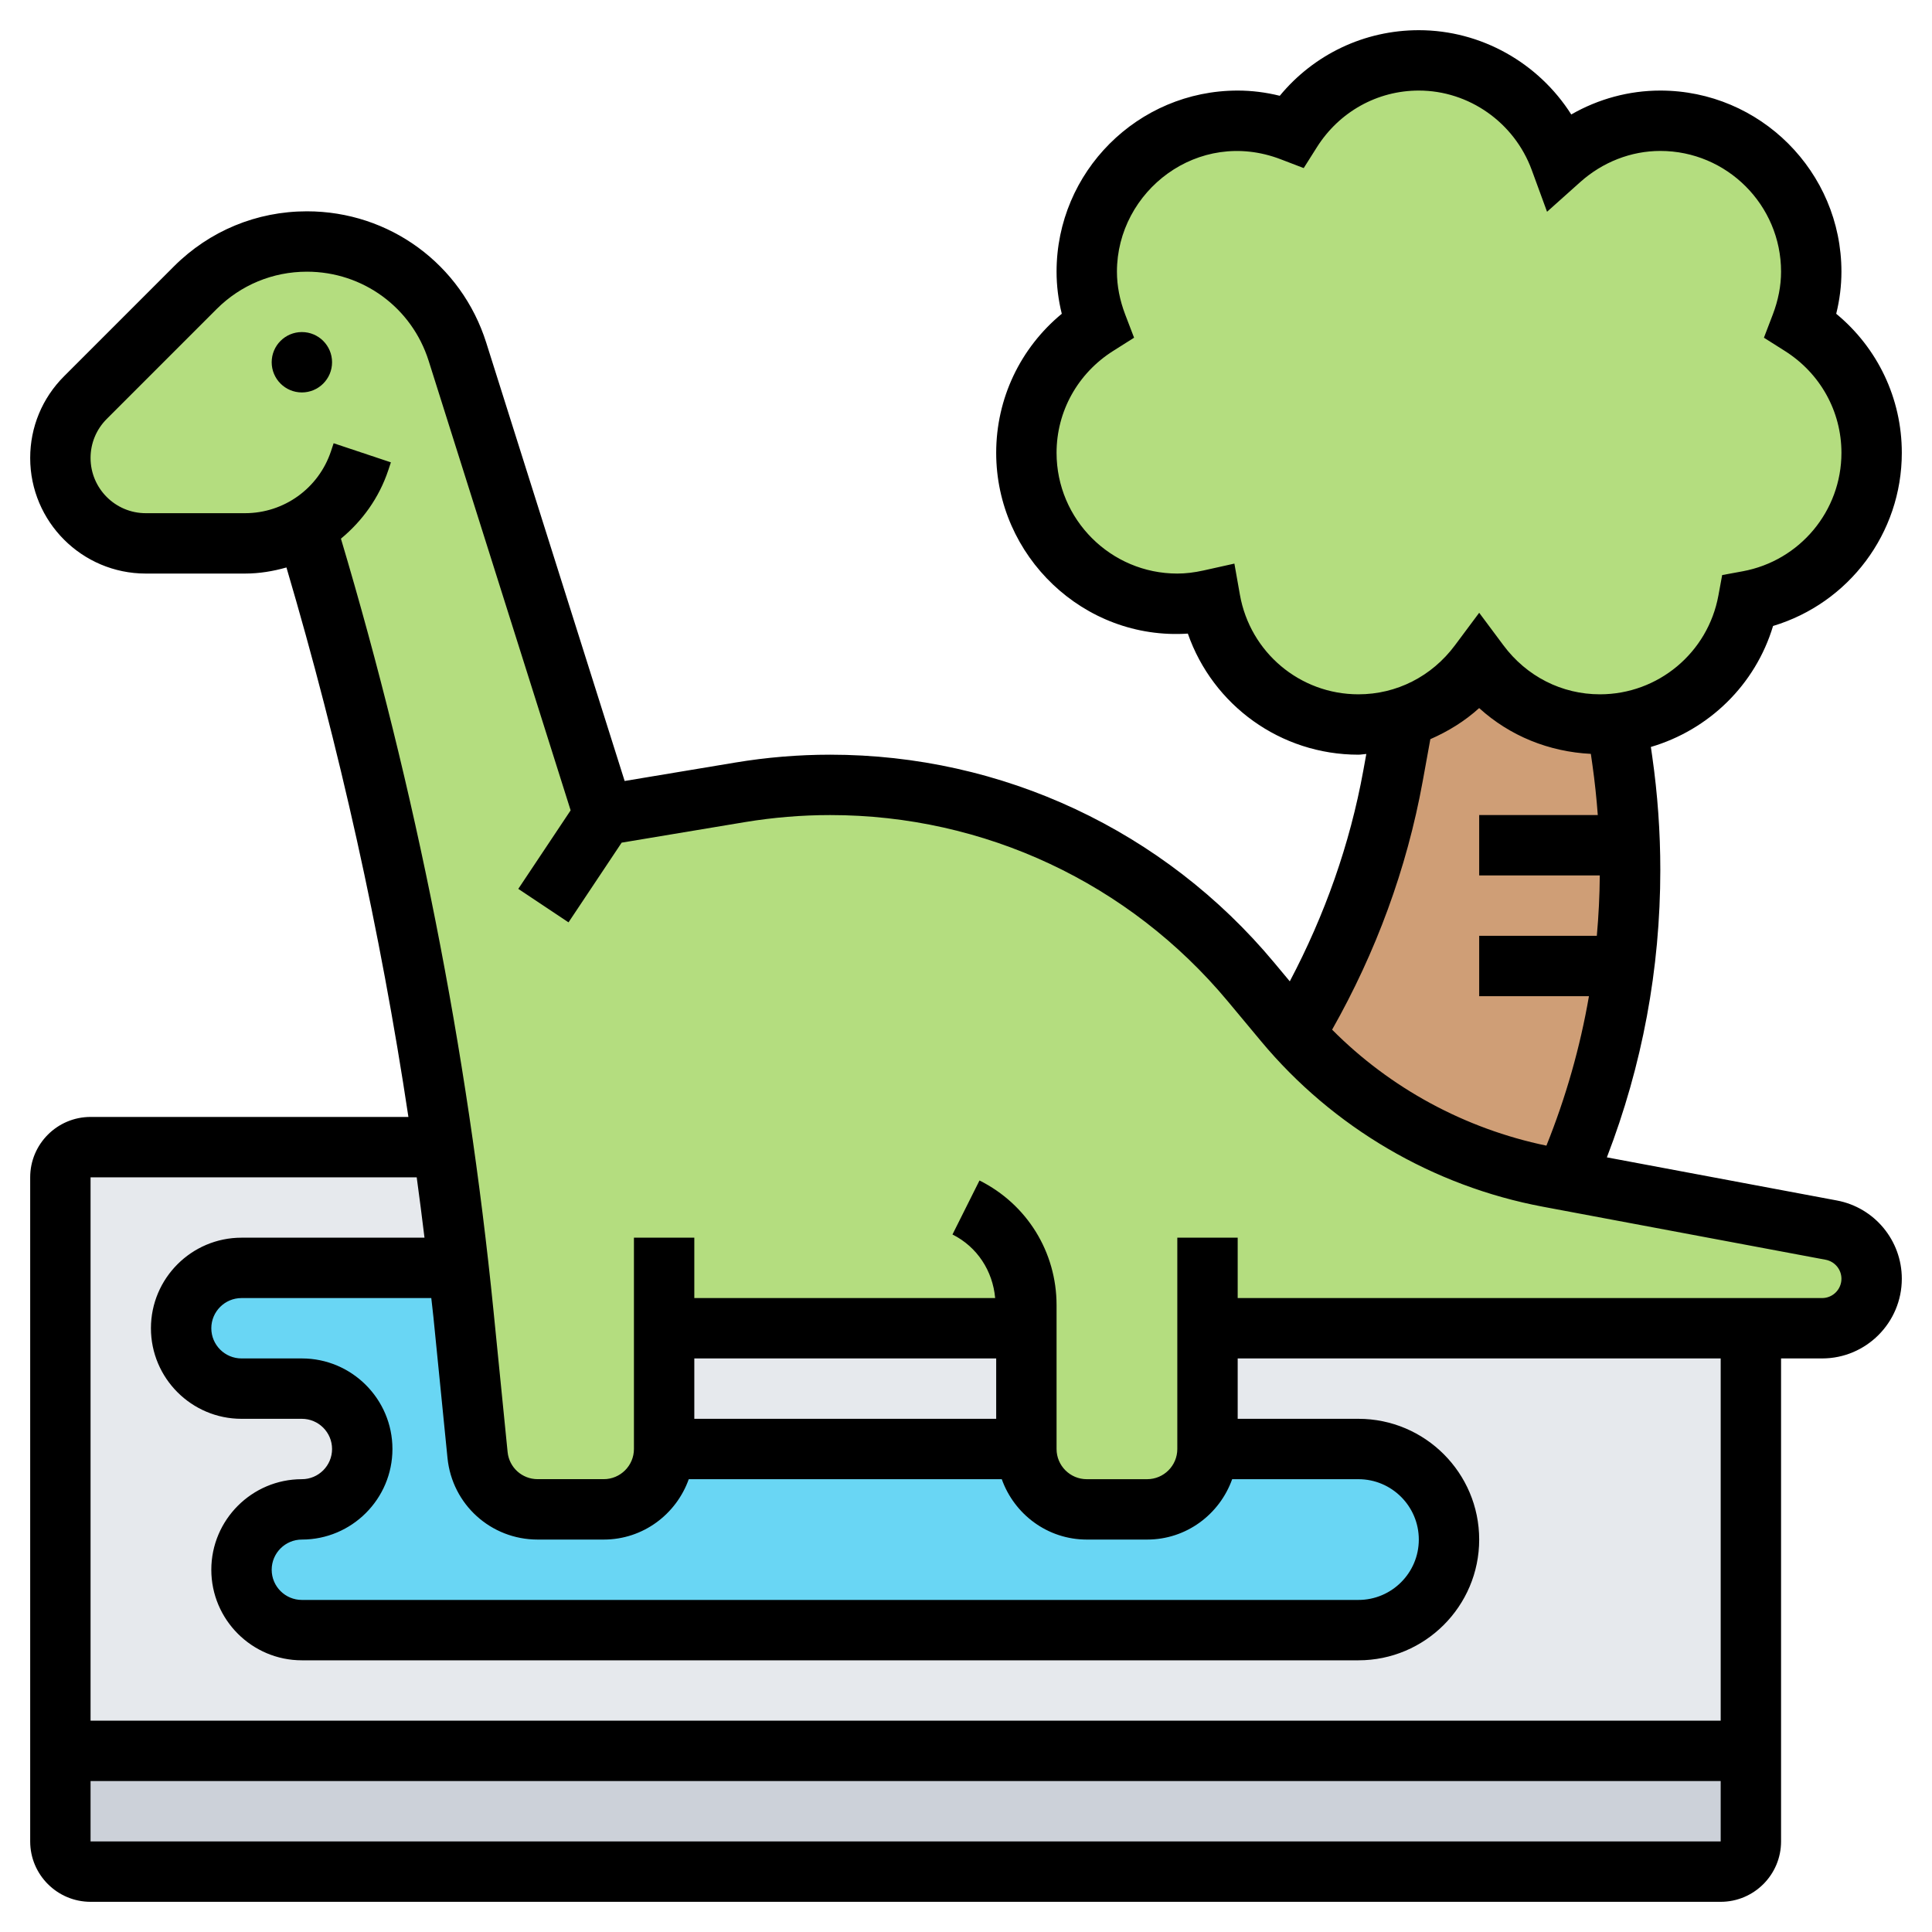 <svg id="_x33_0" enable-background="new 0 0 64 64" height="512" viewBox="0 0 64 64" width="512" xmlns="http://www.w3.org/2000/svg"><g><g><g><path d="m58 58v3c0 .55-.45 1-1 1h-54c-.55 0-1-.45-1-1v-3z" fill="#ccd1d9"/></g><g><path d="m22 44h12v4h-12z" fill="#e6e9ed"/></g><g><path d="m58 44v14h-56v-19c0-.55.45-1 1-1h11.68c.19 1.33.36 2.67.5 4h-7.18c-.55 0-1.05.22-1.41.59-.37.36-.59.86-.59 1.41 0 1.1.9 2 2 2h2c.55 0 1.05.22 1.41.59.37.36.59.86.59 1.41s-.22 1.05-.59 1.41c-.36.37-.86.59-1.41.59s-1.05.22-1.41.59c-.37.36-.59.86-.59 1.41 0 1.1.9 2 2 2h35c.83 0 1.58-.34 2.12-.88s.88-1.29.88-2.12c0-1.66-1.34-3-3-3h-5v-4z" fill="#e6e9ed"/></g><g><path d="m53.57 23.96c-.18.03-.38.04-.57.04-1.64 0-3.09-.8-4-2.03-.62.84-1.49 1.48-2.5 1.79-.47.16-.98.24-1.5.24-2.46 0-4.5-1.78-4.91-4.13-.35.08-.72.13-1.09.13-2.76 0-5-2.24-5-5 0-1.78.94-3.33 2.34-4.22-.21-.55-.34-1.15-.34-1.78 0-2.76 2.24-5 5-5 .63 0 1.23.13 1.78.34.89-1.4 2.44-2.34 4.22-2.34 2.16 0 3.98 1.37 4.68 3.29.88-.79 2.04-1.29 3.32-1.29 2.76 0 5 2.24 5 5 0 .63-.13 1.23-.34 1.78 1.4.89 2.34 2.44 2.34 4.22 0 2.45-1.77 4.48-4.09 4.91-.4 2.14-2.15 3.8-4.34 4.05z" fill="#b4dd7f"/></g><g><path d="m53.98 28c.02.27.02.55.02.82 0 1.07-.07 2.13-.21 3.18-.3 2.45-.96 4.84-1.95 7.09l-.54-.1c-3.24-.61-6.19-2.27-8.39-4.73 1.58-2.63 2.68-5.52 3.24-8.56l.35-1.93v-.01c1.01-.31 1.88-.95 2.5-1.79.91 1.23 2.36 2.03 4 2.03.19 0 .39-.01.57-.04v.01l.17 1.23c.13.93.22 1.87.24 2.8z" fill="#cf9e76"/></g><g><path d="m42.91 34.26c2.2 2.46 5.15 4.12 8.39 4.73l.54.1 8.82 1.66c.78.14 1.34.82 1.34 1.61 0 .91-.73 1.64-1.64 1.64h-2.36-18v4c0 1.1-.9 2-2 2h-2c-1.1 0-2-.9-2-2v-4h-12v4c0 1.1-.9 2-2 2h-2.19c-1.03 0-1.89-.78-1.99-1.8l-.47-4.67c-.05-.51-.1-1.02-.17-1.53-.14-1.33-.31-2.67-.5-4-.98-6.95-2.5-13.83-4.54-20.55-.6.35-1.29.55-2.02.55h-3.29c-1.56 0-2.83-1.27-2.83-2.83 0-.75.3-1.47.83-2l3.64-3.64c.98-.98 2.31-1.53 3.7-1.53 1.14 0 2.21.37 3.09 1.01.88.65 1.55 1.56 1.89 2.65l4.85 15.34 4.52-.75c.98-.17 1.98-.25 2.98-.25 2.7 0 5.32.6 7.7 1.71 2.38 1.12 4.52 2.75 6.24 4.82l1.11 1.32c.12.14.23.28.36.41z" fill="#b4dd7f"/></g><g><path d="m45 48c1.66 0 3 1.34 3 3 0 .83-.34 1.58-.88 2.12s-1.29.88-2.12.88h-35c-1.1 0-2-.9-2-2 0-.55.22-1.05.59-1.41.36-.37.86-.59 1.41-.59s1.05-.22 1.41-.59c.37-.36.59-.86.59-1.41s-.22-1.05-.59-1.41c-.36-.37-.86-.59-1.41-.59h-2c-1.1 0-2-.9-2-2 0-.55.22-1.05.59-1.41.36-.37.86-.59 1.41-.59h7.18c.07.51.12 1.02.17 1.53l.47 4.67c.1 1.02.96 1.8 1.99 1.8h2.19c1.1 0 2-.9 2-2h12c0 1.1.9 2 2 2h2c1.1 0 2-.9 2-2z" fill="#69d6f4"/></g></g><g><path d="m60.847 39.767-7.617-1.428c1.173-3.044 1.77-6.242 1.77-9.523 0-1.251-.09-2.514-.267-3.753l-.046-.319c1.915-.564 3.46-2.051 4.048-4.008 2.507-.754 4.265-3.069 4.265-5.736 0-1.8-.8-3.473-2.173-4.606.115-.464.173-.931.173-1.394 0-3.309-2.691-6-6-6-1.037 0-2.051.276-2.95.792-1.085-1.709-2.986-2.792-5.05-2.792-1.8 0-3.473.8-4.606 2.173-.464-.115-.931-.173-1.394-.173-3.309 0-6 2.691-6 6 0 .463.058.93.173 1.394-1.373 1.133-2.173 2.806-2.173 4.606 0 3.424 2.9 6.215 6.349 5.989.828 2.373 3.07 4.011 5.651 4.011.089 0 .173-.02.261-.024l-.099.545c-.446 2.455-1.279 4.793-2.436 6.987l-.517-.62c-3.648-4.377-9.009-6.888-14.708-6.888-1.052 0-2.111.088-3.147.261l-3.662.61-4.584-14.517c-.822-2.604-3.21-4.354-5.941-4.354-1.665 0-3.229.648-4.406 1.825l-3.639 3.639c-.724.724-1.122 1.685-1.122 2.707 0 2.112 1.717 3.829 3.829 3.829h3.289c.474 0 .931-.077 1.371-.202 1.758 5.958 3.115 12.052 4.04 18.202h-10.529c-1.103 0-2 .897-2 2v22c0 1.103.897 2 2 2h54c1.103 0 2-.897 2-2v-16h1.36c1.456 0 2.64-1.185 2.64-2.64 0-1.269-.905-2.36-2.153-2.593zm-19.774-20.068-.182-1.029-1.02.227c-.31.069-.595.103-.871.103-2.206 0-4-1.794-4-4 0-1.372.701-2.633 1.875-3.375l.693-.438-.293-.765c-.182-.477-.275-.955-.275-1.422 0-2.672 2.693-4.769 5.422-3.725l.765.293.438-.693c.742-1.174 2.003-1.875 3.375-1.875 1.661 0 3.164 1.058 3.741 2.631l.507 1.384 1.099-.983c.743-.665 1.686-1.032 2.653-1.032 2.206 0 4 1.794 4 4 0 .467-.093.945-.275 1.422l-.293.765.693.438c1.174.742 1.875 2.003 1.875 3.375 0 1.925-1.376 3.576-3.273 3.925l-.678.125-.125.678c-.348 1.896-1.999 3.272-3.924 3.272-1.263 0-2.429-.592-3.198-1.625l-.802-1.076-.802 1.076c-.769 1.033-1.935 1.625-3.198 1.625-1.937 0-3.589-1.388-3.927-3.301zm6.056 6.18.253-1.393c.585-.257 1.136-.592 1.617-1.03 1.018.925 2.314 1.447 3.7 1.517l.053.372c.078.548.135 1.101.177 1.655h-3.929v2h3.995c-.005.671-.039 1.338-.098 2h-3.897v2h3.636c-.292 1.69-.763 3.344-1.409 4.951-2.693-.559-5.169-1.898-7.099-3.842 1.45-2.564 2.472-5.322 3.001-8.23zm-24.129 19.121h10v2h-10zm-.184 4h10.369c.414 1.161 1.514 2 2.816 2h2c1.302 0 2.402-.839 2.816-2h4.183c1.103 0 2 .897 2 2s-.897 2-2 2h-35c-.551 0-1-.448-1-1s.449-1 1-1c1.654 0 3-1.346 3-3s-1.346-3-3-3h-2c-.551 0-1-.448-1-1s.449-1 1-1h6.287c.022.211.05.422.071.634l.466 4.665c.155 1.54 1.439 2.701 2.986 2.701h2.19c1.302 0 2.402-.839 2.816-2zm-19.816 12v-2h54v2zm54-4h-54v-18h10.804c.09.666.178 1.333.258 2h-6.062c-1.654 0-3 1.346-3 3s1.346 3 3 3h2c.551 0 1 .448 1 1s-.449 1-1 1c-1.654 0-3 1.346-3 3s1.346 3 3 3h35c2.206 0 4-1.794 4-4s-1.794-4-4-4h-4v-2h16zm3.36-14h-19.36v-2h-2v7c0 .552-.449 1-1 1h-2c-.551 0-1-.448-1-1v-4.764c0-1.76-.978-3.343-2.553-4.131l-.895 1.789c.82.41 1.333 1.206 1.414 2.105h-9.966v-2h-2v7c0 .552-.449 1-1 1h-2.19c-.516 0-.944-.387-.995-.9l-.466-4.665c-.865-8.651-2.57-17.255-5.055-25.59.705-.583 1.262-1.35 1.567-2.263l.088-.265-1.897-.633-.088.265c-.41 1.228-1.554 2.052-2.847 2.052h-3.288c-1.009 0-1.829-.82-1.829-1.829 0-.488.19-.947.536-1.293l3.639-3.639c.799-.799 1.862-1.239 2.992-1.239 1.854 0 3.476 1.188 4.034 2.957l4.702 14.887-1.734 2.601 1.664 1.109 1.76-2.64 4.091-.682c.927-.153 1.876-.232 2.817-.232 5.104 0 9.904 2.249 13.171 6.169l1.105 1.326c2.376 2.852 5.694 4.798 9.343 5.481l9.358 1.755c.303.058.522.322.522.629 0 .353-.287.64-.64.64z"/><circle cx="10" cy="12" r="1"/></g></g></svg>